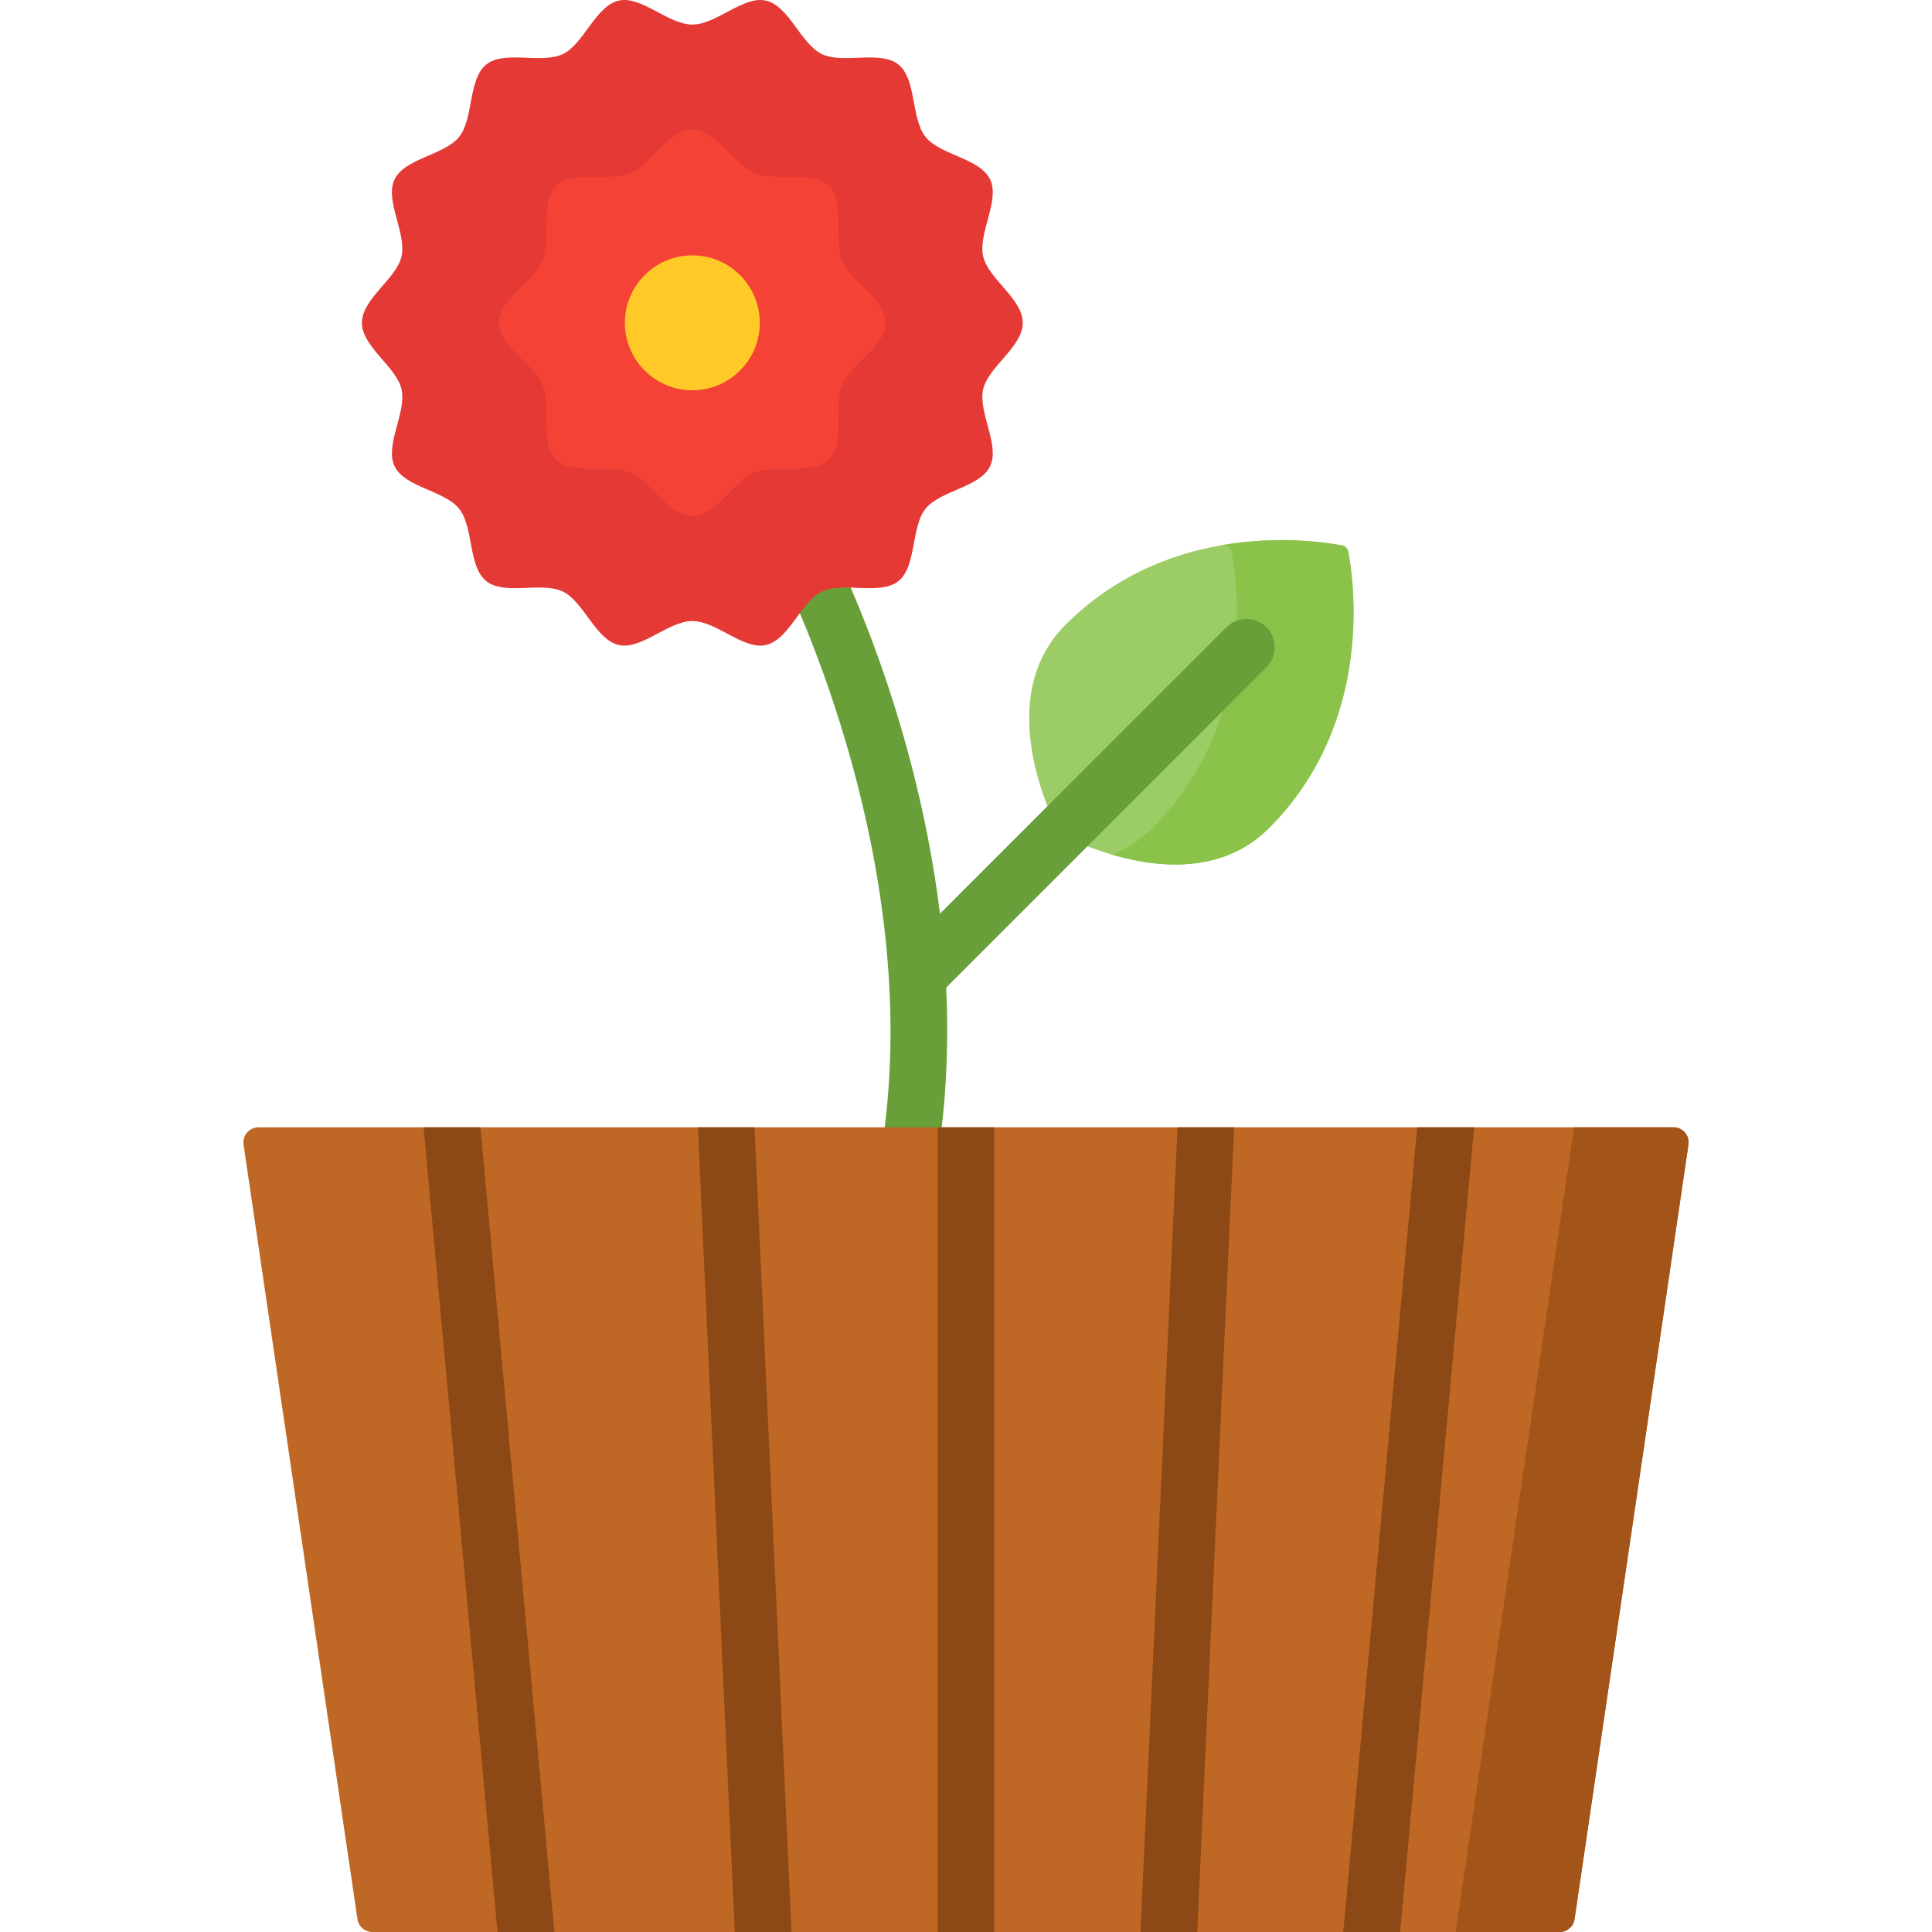 <svg id="Capa_1" enable-background="new 0 0 512 512" height="512" viewBox="0 0 512 512" width="512" xmlns="http://www.w3.org/2000/svg"><path d="m336.285 219.466c-19.233 19.233-50.248 4.151-54.803 1.774-.375-.196-.673-.494-.868-.868-2.378-4.556-17.467-35.577 1.767-54.811 27.977-27.977 65.764-22.453 73.3-21.006.824.158 1.461.795 1.619 1.619 1.443 7.534 6.961 45.315-21.015 73.292z" fill="#9ccc65"/><path d="m357.298 146.173c-.158-.824-.795-1.461-1.619-1.619-4.001-.768-16.532-2.685-31.594-.127.248.044.484.088.689.127.824.158 1.461.795 1.619 1.619 1.445 7.535 6.963 45.316-21.013 73.293-3.264 3.264-6.87 5.52-10.625 7.037 11.942 3.507 29.166 5.327 41.531-7.037 27.975-27.977 22.457-65.758 21.012-73.293z" fill="#8bc34a"/><path d="m335.632 166.213c-2.929-2.928-7.678-2.928-10.606 0l-75.93 75.931c-6.633-54.458-28.191-96.45-29.41-98.788-1.915-3.673-6.445-5.095-10.118-3.183-3.673 1.916-5.098 6.445-3.182 10.118.379.728 37.815 73.609 27.962 149.335-.534 4.107 2.362 7.871 6.47 8.405 4.084.534 7.868-2.343 8.405-6.47 1.763-13.554 2.134-26.946 1.531-39.862l84.879-84.879c2.929-2.929 2.929-7.677-.001-10.607z" fill="#689f38"/><path d="m271.043 85.548c0 6.373-9.138 11.634-10.493 17.596-1.399 6.157 4.518 14.853 1.838 20.407-2.724 5.646-13.239 6.425-17.112 11.275-3.892 4.873-2.326 15.294-7.199 19.185-4.85 3.873-14.656.042-20.302 2.766-5.555 2.68-8.654 12.76-14.81 14.159-5.963 1.355-13.114-6.351-19.487-6.351s-13.524 7.707-19.487 6.351c-6.157-1.399-9.256-11.48-14.811-14.16-5.646-2.724-15.452 1.107-20.302-2.766-4.873-3.892-3.307-14.312-7.199-19.185-3.873-4.85-14.388-5.628-17.112-11.274-2.68-5.555 3.238-14.25 1.838-20.406-1.355-5.963-10.493-11.223-10.493-17.596s9.138-11.634 10.493-17.596c1.399-6.157-4.518-14.853-1.838-20.407 2.724-5.646 13.239-6.425 17.112-11.275 3.892-4.873 2.326-15.294 7.199-19.185 4.85-3.873 14.656-.042 20.302-2.766 5.555-2.68 8.654-12.76 14.81-14.159 5.963-1.355 13.114 6.351 19.487 6.351s13.524-7.707 19.487-6.351c6.157 1.399 9.256 11.48 14.811 14.16 5.646 2.724 15.452-1.107 20.302 2.766 4.873 3.892 3.307 14.312 7.199 19.185 3.873 4.85 14.388 5.628 17.112 11.274 2.68 5.555-3.238 14.25-1.838 20.406 1.355 5.963 10.493 11.223 10.493 17.596z" fill="#e53935"/><path d="m234.661 85.548c0 6.381-9.197 10.887-11.498 16.436-2.385 5.752.842 15.421-3.493 19.756s-14.004 1.108-19.756 3.493c-5.549 2.301-10.055 11.498-16.436 11.498s-10.887-9.197-16.436-11.498c-5.752-2.385-15.421.842-19.756-3.493s-1.108-14.004-3.493-19.756c-2.301-5.549-11.498-10.055-11.498-16.436s9.197-10.887 11.498-16.436c2.385-5.752-.842-15.421 3.493-19.756s14.004-1.108 19.756-3.493c5.549-2.301 10.055-11.498 16.436-11.498s10.887 9.197 16.436 11.498c5.752 2.385 15.421-.842 19.756 3.493s1.108 14.004 3.493 19.756c2.301 5.549 11.498 10.055 11.498 16.436z" fill="#f44336"/><circle cx="183.477" cy="85.548" fill="#ffca28" r="17.878"/><path d="m447.457 303.334-30.184 205.247c-.289 1.963-1.974 3.418-3.96 3.418h-314.625c-1.986 0-3.671-1.455-3.96-3.418l-30.185-205.247c-.355-2.415 1.518-4.582 3.96-4.582h374.993c2.443.001 4.316 2.167 3.961 4.582z" fill="#bf6724"/><path d="m417.142 298.753-31.361 213.247h27.531c1.986 0 3.671-1.455 3.96-3.418l30.184-205.247c.355-2.415-1.518-4.582-3.96-4.582z" fill="#a35418"/><g fill="#8c4815"><path d="m146.92 512h-15.07l-19.6-213.25h15.07z"/><path d="m209.75 512h-15.02l-9.79-213.25h15.01z"/><path d="m248.5 298.75h15v213.25h-15z"/><path d="m327.06 298.75-9.79 213.25h-15.02l9.8-213.25z"/><path d="m390.65 298.75-19.6 213.25h-15.07l19.6-213.25z"/></g></svg>